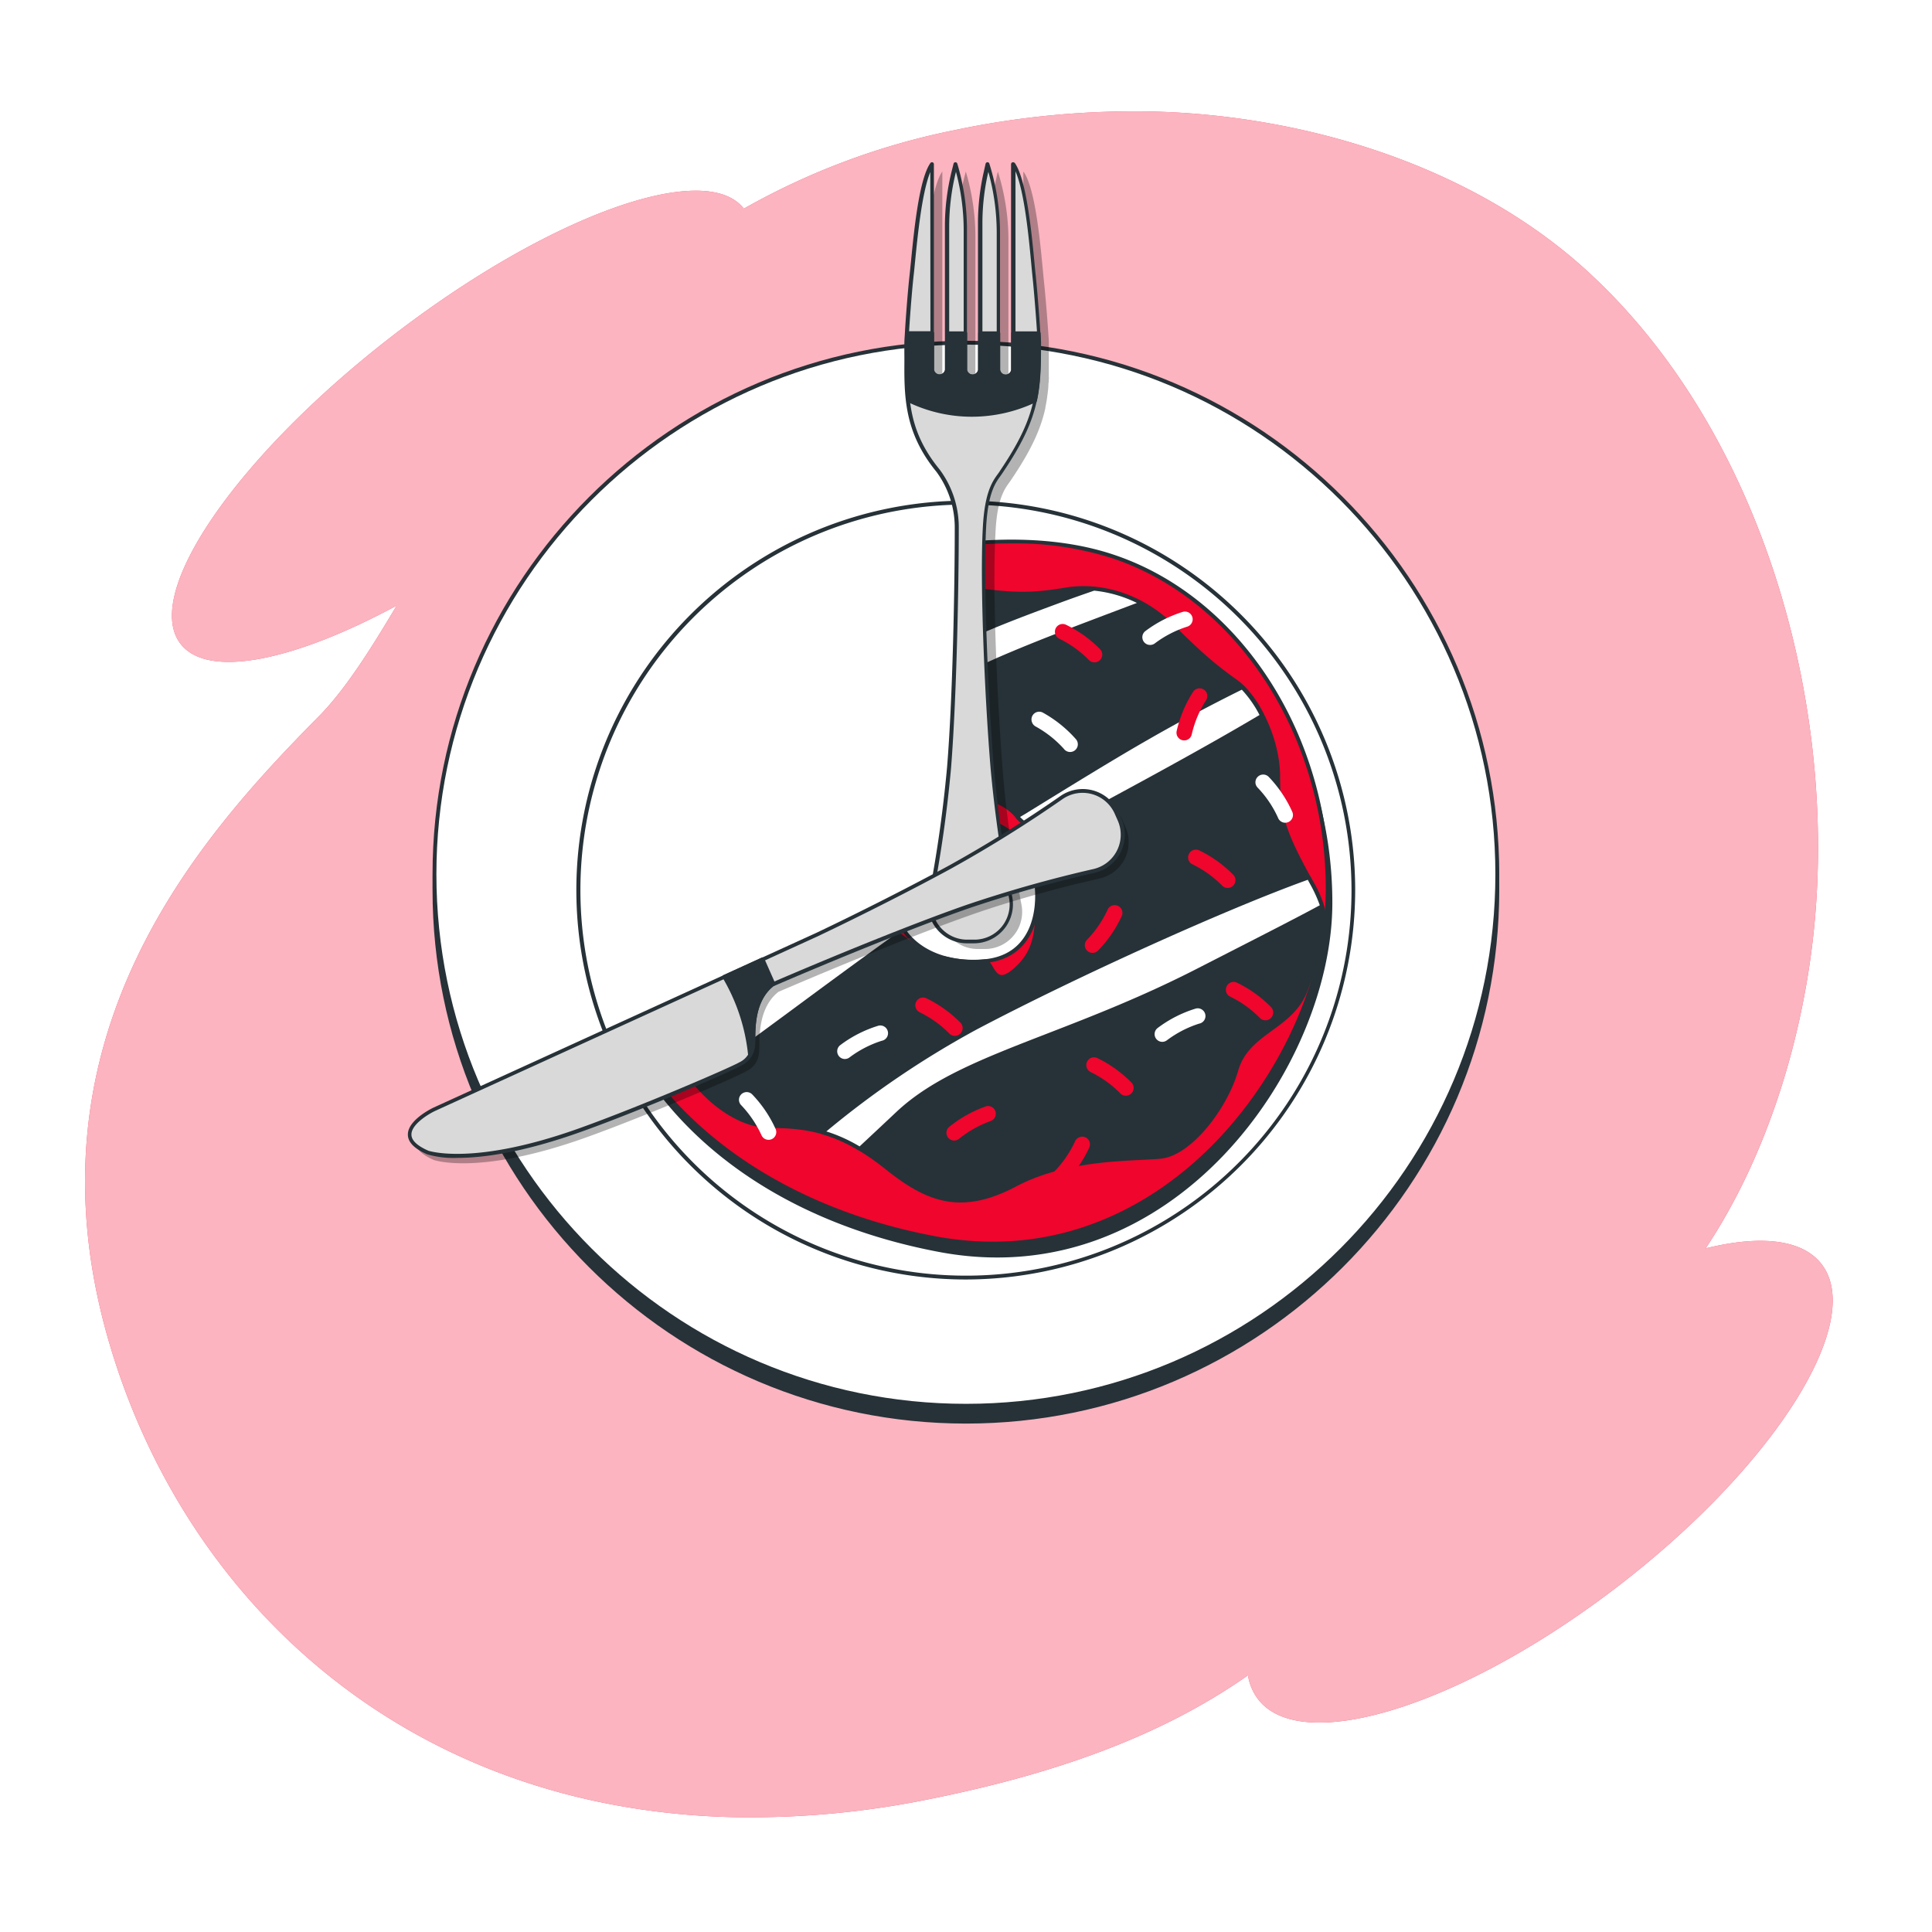 <svg class="animated" id="freepik_stories-lunch-time" xmlns="http://www.w3.org/2000/svg" viewBox="0 0 500 500" version="1.1" xmlns:xlink="http://www.w3.org/1999/xlink" xmlns:svgjs="http://svgjs.com/svgjs"><style>svg#freepik_stories-lunch-time:not(.animated) .animable {opacity: 0;}svg#freepik_stories-lunch-time.animated #freepik--background-simple--inject-33 {animation: 1s 1 forwards cubic-bezier(.36,-0.01,.5,1.38) lightSpeedLeft;animation-delay: 0s;}svg#freepik_stories-lunch-time.animated #freepik--Dish--inject-33 {animation: 1s 1 forwards cubic-bezier(.36,-0.01,.5,1.38) zoomOut;animation-delay: 0s;}svg#freepik_stories-lunch-time.animated #freepik--Food--inject-33 {animation: 1s 1 forwards cubic-bezier(.36,-0.01,.5,1.38) zoomOut;animation-delay: 0s;}svg#freepik_stories-lunch-time.animated #freepik--Fork--inject-33 {animation: 1s 1 forwards cubic-bezier(.36,-0.01,.5,1.38) zoomIn;animation-delay: 0s;}svg#freepik_stories-lunch-time.animated #freepik--Knife--inject-33 {animation: 1s 1 forwards cubic-bezier(.36,-0.01,.5,1.38) slideDown;animation-delay: 0s;}svg#freepik_stories-lunch-time.animated #freepik--Text--inject-33 {animation: 1s 1 forwards cubic-bezier(.36,-0.01,.5,1.38) slideRight;animation-delay: 0s;}            @keyframes lightSpeedLeft {              from {                transform: translate3d(-50%, 0, 0) skewX(20deg);                opacity: 0;              }              60% {                transform: skewX(-10deg);                opacity: 1;              }              80% {                transform: skewX(2deg);              }              to {                opacity: 1;                transform: translate3d(0, 0, 0);              }            }                    @keyframes zoomOut {                0% {                    opacity: 0;                    transform: scale(1.5);                }                100% {                    opacity: 1;                    transform: scale(1);                }            }                    @keyframes zoomIn {                0% {                    opacity: 0;                    transform: scale(0.5);                }                100% {                    opacity: 1;                    transform: scale(1);                }            }                    @keyframes slideDown {                0% {                    opacity: 0;                    transform: translateY(-30px);                }                100% {                    opacity: 1;                    transform: translateY(0);                }            }                    @keyframes slideRight {                0% {                    opacity: 0;                    transform: translateX(30px);                }                100% {                    opacity: 1;                    transform: translateX(0);                }            }        .animator-hidden { display: none; }</style><g id="freepik--background-simple--inject-33" class="animable" style="transform-origin: 248.158px 249.568px;"><path d="M471.42,327.16c-5-6.5-15.95-7.57-30-4.08,15.72-23.61,24.55-52.86,27.68-79.4,6.76-57.24-10.82-125.12-52.18-167.58q-3.18-3.25-6.52-6.3c-29.76-27-72.77-40-112.2-40.94a225.16,225.16,0,0,0-51.45,4.88A184,184,0,0,0,192.51,54c-10-12.86-50.72,1.86-90.95,32.92s-64.82,66.76-54.84,79.69c7,9.11,29.3,4.49,55.93-9.88-7,11.79-13.43,21.88-20.22,28.75C51.57,216.69,5,268.53,28.33,347.72c17.72,60.21,66,110.09,137.77,120.58a194.37,194.37,0,0,0,24.57,2,232,232,0,0,0,50.06-4.73c39-7.82,63.92-19.15,82.25-32a13.71,13.71,0,0,0,2.61,6.19c11.4,14.77,53.28,1.53,93.55-29.55S482.81,341.92,471.42,327.16Z" style="fill: #F0052C; transform-origin: 248.158px 249.568px;" id="elnoa8wz2zbn" class="animable"></path><g id="ell9dj5mnsflb"><path d="M471.42,327.16c-5-6.5-15.95-7.57-30-4.08,15.72-23.61,24.55-52.86,27.68-79.4,6.76-57.24-10.82-125.12-52.18-167.58q-3.18-3.25-6.52-6.3c-29.76-27-72.77-40-112.2-40.94a225.16,225.16,0,0,0-51.45,4.88A184,184,0,0,0,192.51,54c-10-12.86-50.72,1.86-90.95,32.92s-64.82,66.76-54.84,79.69c7,9.11,29.3,4.49,55.93-9.88-7,11.79-13.43,21.88-20.22,28.75C51.57,216.69,5,268.53,28.33,347.72c17.72,60.21,66,110.09,137.77,120.58a194.37,194.37,0,0,0,24.57,2,232,232,0,0,0,50.06-4.73c39-7.82,63.92-19.15,82.25-32a13.71,13.71,0,0,0,2.61,6.19c11.4,14.77,53.28,1.53,93.55-29.55S482.81,341.92,471.42,327.16Z" style="fill: rgb(255, 255, 255); opacity: 0.7; transform-origin: 248.158px 249.568px;" class="animable" id="eltkyvdkcq37g"></path></g></g><g id="freepik--Dish--inject-33" class="animable" style="transform-origin: 249.95px 228.305px;"><g id="el5ajny4eh6h"><circle cx="249.95" cy="230.36" r="137.56" style="fill: rgb(38, 50, 56); transform-origin: 249.95px 230.36px; transform: rotate(-45deg);" class="animable" id="elvi9r5lvkny"></circle></g><path d="M250,368.42c-76.13,0-138.06-61.94-138.06-138.06S173.82,92.29,250,92.29,388,154.23,388,230.36,326.08,368.42,250,368.42Zm0-275.13c-75.58,0-137.06,61.49-137.06,137.07S174.37,367.42,250,367.42,387,305.93,387,230.36,325.52,93.29,250,93.29Z" style="fill: rgb(38, 50, 56); transform-origin: 249.97px 230.355px;" id="elxk1damvsjm" class="animable"></path><g id="elsvf1juwpdjs"><circle cx="249.95" cy="226.25" r="137.56" style="fill: rgb(255, 255, 255); transform-origin: 249.95px 226.25px; transform: rotate(-45deg);" class="animable" id="elbkqt8qj0w8r"></circle></g><path d="M250,364.31c-76.13,0-138.06-61.93-138.06-138.06S173.82,88.19,250,88.19,388,150.12,388,226.25,326.08,364.31,250,364.31Zm0-275.12c-75.58,0-137.06,61.48-137.06,137.06S174.37,363.31,250,363.31,387,301.82,387,226.25,325.52,89.19,250,89.19Z" style="fill: rgb(38, 50, 56); transform-origin: 249.97px 226.25px;" id="elykzuev1jqo" class="animable"></path><g id="elc04ic2yp6xa"><circle cx="249.95" cy="230.36" r="100.28" style="fill: rgb(255, 255, 255); transform-origin: 249.95px 230.36px; transform: rotate(-45deg);" class="animable" id="ellyqkoi7tokr"></circle></g><path d="M250,331.13A100.78,100.78,0,1,1,350.72,230.36,100.89,100.89,0,0,1,250,331.13Zm0-200.55a99.78,99.78,0,1,0,99.77,99.78A99.89,99.89,0,0,0,250,130.58Z" style="fill: rgb(38, 50, 56); transform-origin: 249.94px 230.35px;" id="elbo49vzv8upa" class="animable"></path></g><g id="freepik--Food--inject-33" class="animable" style="transform-origin: 247.994px 228.81px;"><path d="M289.9,147.81C260.16,137.52,219,149,203,158.11c0,0-44.62,22.88-49.19,67.49S182.37,312.54,243,324s101.81-48,101.81-90.37S319.64,158.11,289.9,147.81ZM256.06,252.34c-15.18,1.44-26-8-23.14-21a20.48,20.48,0,0,1,14.74-15c7.57-2,16,.33,20,9.17C271.25,233.54,271.25,250.89,256.06,252.34Z" style="fill: rgb(38, 50, 56); transform-origin: 249.101px 234.598px;" id="els9pc61qzsy" class="animable"></path><path d="M288.7,144.23c-29.74-10.3-70.92,1.14-86.94,10.29,0,0-44.61,22.88-49.19,67.5S181.17,309,241.8,320.4s101.81-48,101.81-90.37S318.45,154.52,288.7,144.23ZM254.87,248.75c-15.19,1.45-26-7.95-23.14-21,1.69-7.61,7.88-13.09,14.73-14.95,7.58-2.05,16,.34,20,9.17C270.05,230,270.05,247.31,254.87,248.75Z" style="fill: #F0052C; transform-origin: 247.881px 230.995px;" id="el1biwzf1is25" class="animable"></path><path d="M256.94,322.35a82.36,82.36,0,0,1-15.23-1.46c-29.15-5.5-53.13-18.26-69.35-36.91-15.37-17.67-22.58-39.69-20.29-62,4.55-44.37,49-67.66,49.46-67.89,15.4-8.8,56.86-20.88,87.34-10.32C321.4,155,344.11,190.49,344.11,230c0,25.77-14.67,55.25-36.51,73.35C296.55,312.54,279.46,322.35,256.94,322.35Zm4.81-181.72c-24.16,0-48.69,8-59.74,14.33-.46.24-44.45,23.29-48.94,67.11-4.8,46.83,31.72,87.06,88.82,97.84,29.77,5.61,51.82-6.31,65.07-17.3,21.63-17.92,36.15-47.09,36.15-72.58,0-39.12-22.44-74.21-54.57-85.33A82.38,82.38,0,0,0,261.75,140.63ZM251.8,249.4c-7.08,0-13.17-2.39-17-6.76a16.56,16.56,0,0,1-3.53-15,21,21,0,0,1,15.09-15.33c8.8-2.38,16.87,1.33,20.56,9.44,2.43,5.35,3.1,14.34-.45,20.47-2.4,4.14-6.27,6.49-11.53,7l0-.5,0,.5C253.86,249.35,252.82,249.4,251.8,249.4Zm-.23-36.75a19.06,19.06,0,0,0-5,.67,20,20,0,0,0-14.37,14.57,15.57,15.57,0,0,0,3.3,14.09c4.2,4.76,11.24,7,19.3,6.28,4.91-.47,8.53-2.66,10.75-6.5,3.39-5.84,2.74-14.43.41-19.55C262.77,215.14,257,212.65,251.57,212.65Z" style="fill: rgb(38, 50, 56); transform-origin: 247.882px 231.003px;" id="ela5xwtb6co8a" class="animable"></path><path d="M339.47,228.51c-7.23-13-8.68-17.36-8.68-27.48s-5.78-21-10.85-24.58-8.67-6.51-16.63-14.47-18.8-10.84-27.47-9.4-13,1.45-23.87,0-10.84-4.33-21-.72S201.36,162,201.36,162s-21,8.68-24.59,18.08-1.44,26.76-4.33,34-10.85,4.33-7.24,21,9.4,26,9.4,34,13,22.42,24.59,22.42,19.52,2.17,30.37,10.84,19.52,11.57,33.26,4.34,30.37-6.51,37.6-7.23,16.63-12.29,19.52-22.42,14.47-10.84,18.08-21c1.16-3.25,2.46-5.89,3.47-8.42a87.46,87.46,0,0,0,1.58-8.89A26.21,26.21,0,0,0,339.47,228.51Zm-68.7-.73c-5.06,3.62.73,13.74-6.5,21.7s-7.23-.73-9.4-.73a28.63,28.63,0,0,1-9.79-.67c-3.22-.5-6.42-1.39-8.29-2.94-4.34-3.62-7.23-5.79-13-6.51s-.72-6.51,2.9-12.29,4.34-5.79,5.06-12.29,10.84-7.23,10.84-7.23,4.34-2.17,13,0,6.51,6.5,13.74,8S275.84,224.17,270.77,227.78Z" style="fill: rgb(38, 50, 56); transform-origin: 253.674px 230.445px;" id="elhbw5t37vc8p" class="animable"></path><path d="M248.61,311.2c-6.92,0-12.82-3.32-19.36-8.55-11.29-9-19.27-10.73-30.06-10.73C187,291.92,174.1,277,174.1,269c0-4.12-1.6-8.71-3.64-14.52a155.28,155.28,0,0,1-5.74-19.36c-2.49-11.44.41-13.92,3.48-16.54a11.71,11.71,0,0,0,3.77-4.72c1.34-3.34,1.57-9,1.82-15,.29-6.87.58-14,2.52-19,3.65-9.49,24-18,24.86-18.36.23-.08,19.66-6.56,29.67-10.13,7-2.52,9.36-1.93,13.54-.85a60.35,60.35,0,0,0,7.66,1.55c10.84,1.44,15,1.44,23.71,0,9.72-1.62,20.42,2,27.92,9.54,7.71,7.71,11.34,10.68,16.57,14.41s11.05,14.76,11.05,25c0,9.87,1.37,14.19,8.62,27.24h0a27,27,0,0,1,3.66,10.36.41.41,0,0,1,0,.11,84.52,84.52,0,0,1-1.59,8.94c-.41,1-.83,2-1.28,3.06-.73,1.69-1.49,3.43-2.2,5.41-1.83,5.12-5.62,7.9-9.29,10.58s-7.35,5.38-8.77,10.36c-2.83,9.9-12.16,22-20,22.78-1.39.14-3.12.22-5.11.32-8.48.42-21.29,1.06-32.31,6.85C257.59,309.92,252.9,311.19,248.61,311.2Zm-9.73-160.59a23.06,23.06,0,0,0-7.71,1.72c-10,3.58-29.46,10.06-29.65,10.13s-20.78,8.69-24.28,17.78c-1.88,4.88-2.17,11.9-2.45,18.7-.25,6.06-.49,11.79-1.89,15.29a12.54,12.54,0,0,1-4.05,5.11c-3,2.53-5.52,4.71-3.16,15.57a154.8,154.8,0,0,0,5.71,19.24c2.07,5.9,3.7,10.56,3.7,14.85,0,7.62,12.76,21.92,24.09,21.92,11,0,19.17,1.74,30.68,10.95,10.27,8.22,18.92,11.55,32.72,4.29,11.21-5.9,24.15-6.54,32.72-7,2-.1,3.69-.18,5.06-.32,6.65-.66,16.1-11.59,19.09-22.05,1.52-5.32,5.4-8.15,9.15-10.89,3.55-2.6,7.22-5.28,8.94-10.11.72-2,1.48-3.78,2.22-5.47.44-1,.87-2,1.25-3a84.74,84.74,0,0,0,1.55-8.71,26.3,26.3,0,0,0-3.54-9.92h0c-7.35-13.23-8.74-17.64-8.74-27.72,0-9.77-5.6-20.58-10.64-24.18-5.27-3.76-8.93-6.75-16.69-14.51-7.28-7.28-17.64-10.83-27-9.26-8.68,1.44-13.17,1.44-24,0a61.28,61.28,0,0,1-7.78-1.57A20.23,20.23,0,0,0,238.88,150.61Zm20.43,102.72H259c-1.5-.16-2.32-1.54-3-2.66-.4-.69-.82-1.41-1.18-1.41a28.75,28.75,0,0,1-9.91-.68c-3.94-.62-6.81-1.64-8.49-3-4.2-3.5-7.07-5.68-12.76-6.39-1.51-.19-2.44-.72-2.85-1.61-.89-2,1.17-5.07,3.57-8.67.61-.91,1.23-1.84,1.81-2.78s1.16-1.81,1.62-2.52c2.25-3.46,2.79-4.28,3.37-9.56.73-6.57,10.1-7.57,11.22-7.67.7-.31,5.09-2,13.26,0a13.71,13.71,0,0,1,7.79,4.53,9.41,9.41,0,0,0,5.93,3.42c3,.61,5,2.37,5.59,5,.67,3.13-1,6.8-3.95,8.94-2.11,1.51-2.16,4.28-2.22,7.79-.07,4.18-.16,9.37-4.21,13.83C262.46,252.21,260.76,253.33,259.31,253.33Zm-4.49-5.07c1,0,1.52.92,2.1,1.9s1.2,2.06,2.21,2.17,2.74-1,4.77-3.19c3.8-4.18,3.88-9,4-13.17.07-3.65.12-6.8,2.63-8.59h0c2.69-1.92,4.15-5.17,3.56-7.92-.47-2.18-2.18-3.67-4.81-4.2a10.39,10.39,0,0,1-6.46-3.71,12.67,12.67,0,0,0-7.3-4.25c-8.36-2.09-12.63-.06-12.67,0a.45.45,0,0,1-.19.05c-.1,0-9.72.78-10.38,6.79-.62,5.52-1.23,6.46-3.53,10-.46.71-1,1.53-1.61,2.51s-1.21,1.89-1.83,2.81c-2,3.07-4.15,6.24-3.49,7.7.25.54.95.89,2.07,1,6,.74,8.93,3,13.27,6.61,1.54,1.29,4.25,2.24,8,2.84a28.29,28.29,0,0,0,9.66.67Z" style="fill: rgb(38, 50, 56); transform-origin: 253.676px 230.397px;" id="elarpetjhxw6e" class="animable"></path><path d="M232.5,241.83a18.89,18.89,0,0,0-8.73-3.2c-1.64-.2-2.39-.83-2.56-1.74q-6.26,3.72-13,7.69a350.84,350.84,0,0,0-33.74,22.28,17.34,17.34,0,0,1,.14,2.14c0,3.17,2.08,7.38,5.3,11.29,2.1-1.6,4.41-3.3,7-5.12C195.53,269.07,214,255.14,232.5,241.83Z" style="fill: rgb(255, 255, 255); transform-origin: 203.485px 258.59px;" id="elvsr1a5ggjtk" class="animable"></path><path d="M179.9,280.79a.49.49,0,0,1-.38-.18c-3.44-4.17-5.42-8.41-5.42-11.61a17,17,0,0,0-.14-2.08.51.51,0,0,1,.2-.46,353,353,0,0,1,33.78-22.31c4.52-2.65,8.84-5.21,13-7.69a.47.47,0,0,1,.46,0,.5.5,0,0,1,.29.36c.09.48.41,1.13,2.14,1.35a19.33,19.33,0,0,1,8.93,3.27.49.49,0,0,1,0,.82c-9.93,7.13-19.65,14.3-28.22,20.63-7.18,5.3-13.38,9.88-17.4,12.72-2.31,1.63-4.58,3.3-7,5.11A.52.52,0,0,1,179.9,280.79ZM175,267.09a17.34,17.34,0,0,1,.11,1.91c0,2.84,1.82,6.78,4.89,10.6,2.25-1.71,4.41-3.29,6.6-4.84,4-2.83,10.21-7.41,17.39-12.7,8.4-6.21,17.9-13.22,27.63-20.21a18.23,18.23,0,0,0-7.9-2.72,3.36,3.36,0,0,1-2.77-1.5c-4,2.39-8.16,4.84-12.49,7.38A352.7,352.7,0,0,0,175,267.09Z" style="fill: rgb(38, 50, 56); transform-origin: 203.469px 258.595px;" id="eli5ymcnogas" class="animable"></path><path d="M198,210.28c24.1-18.54,38.93-30.59,63-40.78,11.22-4.75,23.65-9.3,34.38-13.37a32.92,32.92,0,0,0-12.34-3.76c-3,1-6.08,2.11-9.07,3.22-25,9.27-46.35,17.61-78.79,46.35-12.37,10.95-22.71,20.69-30.78,28.55a45.46,45.46,0,0,0,.76,4.53c.27,1.22.55,2.39.84,3.54C173,230.86,182.68,222.07,198,210.28Z" style="fill: rgb(255, 255, 255); transform-origin: 229.89px 195.465px;" id="el620r56b8fkm" class="animable"></path><path d="M166,239.06l-.12,0a.5.5,0,0,1-.37-.36c-.29-1.15-.57-2.33-.83-3.56a41.15,41.15,0,0,1-.77-4.57.5.5,0,0,1,.15-.42c9.69-9.44,20.05-19,30.79-28.56,33.38-29.57,55.51-37.77,78.95-46.45,2.91-1.08,6-2.16,9.07-3.22a.39.39,0,0,1,.21,0,33.61,33.61,0,0,1,12.54,3.82.5.5,0,0,1-.06.91l-6.35,2.4c-9.32,3.5-19,7.12-28,11-22.4,9.47-36.61,20.43-58.12,37l-4.8,3.7c-14.39,11.06-24.52,20-31.9,28.21A.5.5,0,0,1,166,239.06ZM165,230.68c.15,1.3.39,2.69.72,4.23.2.9.4,1.77.61,2.62,7.36-8,17.37-16.85,31.4-27.64l.3.39-.3-.39,4.8-3.71c21.57-16.63,35.82-27.62,58.34-37.14,9.08-3.84,18.73-7.47,28.06-11l5.3-2a32.49,32.49,0,0,0-11.06-3.18c-3.07,1.05-6.08,2.12-8.95,3.18-23.35,8.65-45.4,16.81-78.64,46.25C184.89,211.76,174.6,221.3,165,230.68Z" style="fill: rgb(38, 50, 56); transform-origin: 229.896px 195.486px;" id="elqpnxiekrdx" class="animable"></path><path d="M263.26,211.33a9.78,9.78,0,0,0,6.07,3.44,8.25,8.25,0,0,1,2.43.88l1.33-.73c13.18-7.14,36.46-19.5,53.63-29.73a28.59,28.59,0,0,0-5.14-7.33c-8.39,4.13-17.31,8.91-24.39,13C287.88,196.14,276.87,202.94,263.26,211.33Z" style="fill: rgb(255, 255, 255); transform-origin: 294.99px 196.755px;" id="elcf8hp5q7eo" class="animable"></path><path d="M271.76,216.15a.5.5,0,0,1-.24-.06,7.68,7.68,0,0,0-2.29-.83,10.35,10.35,0,0,1-6.34-3.59.5.5,0,0,1-.13-.4.47.47,0,0,1,.23-.36l1.91-1.18c12.94-8,23.16-14.27,32-19.35,7.62-4.35,16.52-9.08,24.42-13a.49.49,0,0,1,.57.09,28.9,28.9,0,0,1,5.23,7.47.49.49,0,0,1-.19.65c-14.37,8.57-32.91,18.56-46.45,25.86l-7.2,3.88-1,.56-.29.17A.54.54,0,0,1,271.76,216.15ZM264,211.43a9.12,9.12,0,0,0,5.39,2.85,8.89,8.89,0,0,1,2.33.8l.05,0,1-.57,7.19-3.89c13.41-7.22,31.72-17.09,46-25.58a28.77,28.77,0,0,0-4.58-6.55c-7.8,3.85-16.54,8.5-24,12.79-8.87,5.07-19.08,11.36-32,19.33Z" style="fill: rgb(38, 50, 56); transform-origin: 294.966px 196.738px;" id="elbicbzwjdbvt" class="animable"></path><path d="M232.3,288.15c15.76-14.83,43.57-19.47,77.87-37.08,13.67-7,24.39-12.42,32-16.55a34.07,34.07,0,0,0-2.69-6c-.28-.5-.53-1-.79-1.44-21.83,7.82-60.63,25.49-86,38.83-14.9,7.84-28.79,18-39.87,27.12a39.22,39.22,0,0,1,9.7,4.29Q227.13,293,232.3,288.15Z" style="fill: rgb(255, 255, 255); transform-origin: 277.495px 262.2px;" id="el3tb9q8nrmns" class="animable"></path><path d="M222.52,297.81a.59.59,0,0,1-.26-.07,38.77,38.77,0,0,0-9.58-4.24.5.5,0,0,1-.35-.38.51.51,0,0,1,.17-.49,239.84,239.84,0,0,1,40-27.17c26.37-13.88,65-31.31,86-38.86a.51.51,0,0,1,.61.23l.79,1.44a35,35,0,0,1,2.73,6.09.52.52,0,0,1-.24.6c-5.67,3.08-12.94,6.79-22.14,11.5l-9.87,5c-14.19,7.29-27.28,12.37-38.84,16.84-16.61,6.44-29.73,11.53-38.91,20.16h0q-5.17,4.88-9.78,9.16A.49.49,0,0,1,222.52,297.81Zm-8.66-5a40.25,40.25,0,0,1,8.6,3.88q4.47-4.17,9.5-8.9h0c9.32-8.78,22.52-13.89,39.23-20.37,11.53-4.47,24.6-9.53,38.75-16.8l9.87-5.05c9-4.6,16.14-8.26,21.75-11.29a35.53,35.53,0,0,0-2.53-5.53l-.58-1.06c-21.13,7.61-59.36,24.88-85.52,38.65A238.46,238.46,0,0,0,213.86,292.81Zm18.44-4.66h0Z" style="fill: rgb(38, 50, 56); transform-origin: 277.486px 262.191px;" id="elflzypwdb0me" class="animable"></path><path d="M246.93,295.17a2,2,0,0,1-1.53-.72,2,2,0,0,1,.25-2.81,32.17,32.17,0,0,1,9.57-5.34,2,2,0,0,1,1.17,3.82,28.31,28.31,0,0,0-8.18,4.59A2,2,0,0,1,246.93,295.17Z" style="fill: #F0052C; transform-origin: 251.324px 290.704px;" id="elufp7ju014l" class="animable"></path><path d="M281.32,276.48a2,2,0,0,1,2.66-2.66,32.19,32.19,0,0,1,8.89,6.39,2,2,0,0,1-3,2.69,27.91,27.91,0,0,0-7.63-5.46A2,2,0,0,1,281.32,276.48Z" style="fill: #F0052C; transform-origin: 287.258px 278.6px;" id="el0u7m3mausz8" class="animable"></path><path d="M300.74,269.63a2,2,0,0,1-1.51-.77,2,2,0,0,1,.35-2.8,31.77,31.77,0,0,1,9.74-5,2,2,0,1,1,1,3.86,28.05,28.05,0,0,0-8.33,4.31A2,2,0,0,1,300.74,269.63Z" style="fill: rgb(255, 255, 255); transform-origin: 305.393px 265.29px;" id="eleau2oyo7ox" class="animable"></path><path d="M191.25,284.79a2,2,0,0,1,3.41-1.57,31.77,31.77,0,0,1,6.12,9.08,2,2,0,0,1-3.71,1.49,28.41,28.41,0,0,0-5.25-7.77A2,2,0,0,1,191.25,284.79Z" style="fill: rgb(255, 255, 255); transform-origin: 196.073px 288.809px;" id="elbfavvhstkqb" class="animable"></path><path d="M324.91,202.63a2,2,0,0,1,.59-1.59,2,2,0,0,1,2.83,0,32,32,0,0,1,6.12,9.08,2,2,0,1,1-3.71,1.49,27.92,27.92,0,0,0-5.26-7.77A2,2,0,0,1,324.91,202.63Z" style="fill: rgb(255, 255, 255); transform-origin: 329.761px 206.688px;" id="elsdmi1pztg8d" class="animable"></path><path d="M201,225.41a2,2,0,0,1,3.41-1.57,32.11,32.11,0,0,1,6.12,9.09,2,2,0,0,1-3.71,1.49,27.92,27.92,0,0,0-5.26-7.77A2,2,0,0,1,201,225.41Z" style="fill: rgb(255, 255, 255); transform-origin: 205.823px 229.434px;" id="eld3cmqp3aekp" class="animable"></path><path d="M178.3,193.88a2,2,0,0,1,3.41-1.57,32.28,32.28,0,0,1,6.12,9.09,2,2,0,0,1-3.71,1.49,27.92,27.92,0,0,0-5.26-7.77A2,2,0,0,1,178.3,193.88Z" style="fill: rgb(255, 255, 255); transform-origin: 183.123px 197.904px;" id="elrgykuypbe0c" class="animable"></path><path d="M218.59,274.07a2,2,0,0,1-1.16-3.57,31.77,31.77,0,0,1,9.74-5,2,2,0,1,1,1,3.86,28.05,28.05,0,0,0-8.33,4.31A2,2,0,0,1,218.59,274.07Z" style="fill: rgb(255, 255, 255); transform-origin: 223.245px 269.73px;" id="elmzbmda9m6ho" class="animable"></path><path d="M267.09,186.94a2,2,0,0,1,.09-1.69,2,2,0,0,1,2.7-.83,32.16,32.16,0,0,1,8.55,6.86,2,2,0,1,1-3.1,2.52A28,28,0,0,0,268,188,2,2,0,0,1,267.09,186.94Z" style="fill: rgb(255, 255, 255); transform-origin: 272.944px 189.403px;" id="el5h1nole7uz6" class="animable"></path><path d="M297.56,166.91a2,2,0,0,1-1.16-3.57,32,32,0,0,1,9.74-5,2,2,0,0,1,2.45,1.41,2,2,0,0,1-1.41,2.45,28,28,0,0,0-8.33,4.32A2,2,0,0,1,297.56,166.91Z" style="fill: rgb(255, 255, 255); transform-origin: 302.148px 162.592px;" id="elg5yw9vocg1u" class="animable"></path><path d="M204.75,204.66a2,2,0,0,1-1.16-3.57,31.77,31.77,0,0,1,9.74-5,2,2,0,1,1,1,3.86,28.05,28.05,0,0,0-8.33,4.31A1.94,1.94,0,0,1,204.75,204.66Z" style="fill: rgb(255, 255, 255); transform-origin: 209.405px 200.321px;" id="el8i0w08ifaqt" class="animable"></path><path d="M237.07,261a2,2,0,0,1,2.65-2.66,31.85,31.85,0,0,1,8.9,6.39,2,2,0,1,1-3,2.68,28.15,28.15,0,0,0-7.64-5.45A2.05,2.05,0,0,1,237.07,261Z" style="fill: #F0052C; transform-origin: 243.007px 263.119px;" id="elh6hgp54afsb" class="animable"></path><path d="M307.67,222.76a2,2,0,0,1,0-1.7,2,2,0,0,1,2.66-1,31.72,31.72,0,0,1,8.89,6.39,2,2,0,1,1-3,2.68,28,28,0,0,0-7.63-5.45A2,2,0,0,1,307.67,222.76Z" style="fill: #F0052C; transform-origin: 313.606px 224.839px;" id="eluxvhwijzvf" class="animable"></path><path d="M307.71,191.19a2,2,0,0,1-3.19-2,31.91,31.91,0,0,1,4.23-10.11,2,2,0,1,1,3.28,2.28,28.2,28.2,0,0,0-3.6,8.66A2,2,0,0,1,307.71,191.19Z" style="fill: #F0052C; transform-origin: 308.462px 184.876px;" id="elbji25386f5o" class="animable"></path><path d="M236.22,200.51a2,2,0,0,1-1.66.38,2,2,0,0,1-1.53-2.37,32,32,0,0,1,4.22-10.1,2,2,0,1,1,3.28,2.28,28.05,28.05,0,0,0-3.59,8.66A2.07,2.07,0,0,1,236.22,200.51Z" style="fill: #F0052C; transform-origin: 236.968px 194.205px;" id="el454uwrafgfm" class="animable"></path><path d="M179.82,243.14a2,2,0,0,1-3.19-2,31.9,31.9,0,0,1,4.23-10.1,2,2,0,0,1,3.28,2.28,28.2,28.2,0,0,0-3.6,8.66A2,2,0,0,1,179.82,243.14Z" style="fill: #F0052C; transform-origin: 180.512px 236.917px;" id="el07mf053yeiz" class="animable"></path><path d="M273.2,164.33a2,2,0,0,1,2.65-2.66,32.17,32.17,0,0,1,8.9,6.39,2,2,0,1,1-3,2.69,28.16,28.16,0,0,0-7.63-5.46A2,2,0,0,1,273.2,164.33Z" style="fill: #F0052C; transform-origin: 279.139px 166.453px;" id="el82fe5lrep1l" class="animable"></path><path d="M227.89,160.16a2,2,0,0,1,2.65-2.66,32.17,32.17,0,0,1,8.9,6.39,2,2,0,1,1-3,2.69,28.41,28.41,0,0,0-7.63-5.46A2,2,0,0,1,227.89,160.16Z" style="fill: #F0052C; transform-origin: 233.83px 162.285px;" id="elqcfvv6oq8og" class="animable"></path><path d="M317.44,257a2,2,0,0,1,0-1.7,2,2,0,0,1,2.66-1,31.72,31.72,0,0,1,8.89,6.39,2,2,0,0,1-3,2.69,27.91,27.91,0,0,0-7.63-5.46A2,2,0,0,1,317.44,257Z" style="fill: #F0052C; transform-origin: 323.376px 259.082px;" id="elecdbknvni37" class="animable"></path><path d="M287.62,234.43a2,2,0,0,1,1.69,0,2,2,0,0,1,1,2.63,31.59,31.59,0,0,1-6.19,9,2,2,0,0,1-2.83-.08,2,2,0,0,1,.08-2.82,28.35,28.35,0,0,0,5.29-7.75A2,2,0,0,1,287.62,234.43Z" style="fill: #F0052C; transform-origin: 285.614px 240.425px;" id="elo5zxsjqiy99" class="animable"></path><path d="M204.73,173.14a2,2,0,0,1,2.72,2.59,32.11,32.11,0,0,1-6.2,9,2,2,0,0,1-2.75-2.9,28.35,28.35,0,0,0,5.29-7.75A2,2,0,0,1,204.73,173.14Z" style="fill: #F0052C; transform-origin: 202.775px 179.078px;" id="elxvhbzzo5wka" class="animable"></path><path d="M279.18,294.38A2,2,0,0,1,281.9,297a32.11,32.11,0,0,1-6.2,9,2,2,0,0,1-2.75-2.9,28.35,28.35,0,0,0,5.29-7.75A2,2,0,0,1,279.18,294.38Z" style="fill: #F0052C; transform-origin: 277.234px 300.329px;" id="elhqsprzuna4g" class="animable"></path><path d="M249.79,132.18h-1.3A97.37,97.37,0,0,0,159.75,269.5l90-42.85Z" style="fill: rgb(255, 255, 255); transform-origin: 200.484px 200.84px;" id="elvpmk8grgd0e" class="animable"></path></g><g id="freepik--Fork--inject-33" class="animable" style="transform-origin: 252.75px 143.793px;"><g id="ell8p2s9yw4d"><path d="M261.86,123.91c5.1-7.56,7.53-13,8.69-18.36h0l0-.18c.07-.34.14-.68.2-1s.09-.5.13-.75l.15-1c0-.26.07-.51.1-.77s.07-.68.11-1,.05-.54.07-.81,0-.68.07-1,0-.58.05-.87,0-.67,0-1l0-1,0-1c0-.4,0-.82,0-1.23s0-.54,0-.81c0-.7,0-1.41,0-2.14,0-.13,0-.29,0-.47v0h0c0-.08,0-.18,0-.27s0-.2,0-.31v-.1c0-.12,0-.25,0-.37s0-.2,0-.3v-.14c0-.16,0-.33,0-.5s0-.18,0-.27h0c-.25-4.22-.83-11.43-1.19-14.77-.68-6.33-1.85-24.06-5.32-29h-.08V97.65a1.95,1.95,0,0,1-3.86,0V62.21a59.24,59.24,0,0,0-2.74-17.82l-.51,2.26a59.63,59.63,0,0,0-1.45,13v38a1.94,1.94,0,0,1-3.85,0V61.37a59.46,59.46,0,0,0-2.27-16.24l-.21-.74-.38,1.48a59.07,59.07,0,0,0-1.85,14.68v37.1a1.94,1.94,0,0,1-3.85,0V44.39c-3.38,4.83-4.61,22.68-5.29,28.56-.41,3.56-1,10.92-1.23,15.22h0c0,.1,0,.19,0,.29s0,.28,0,.42v.19c0,.1,0,.19,0,.29s0,.24,0,.36v.13c0,.11,0,.2,0,.31a2.09,2.09,0,0,1,0,.25h0V91c0,11.5-1.15,21.4,8.13,32.73a24.67,24.67,0,0,1,4.86,14.63c0,14.32-.51,43.66-2,62.29-.71,8.57-1.95,17.24-3.09,24.12h0c-.23,1.39-.46,2.71-.68,3.95l0,.18c-.19,1.06-.36,2.05-.53,3-.05.23-.09.46-.13.68l-.09.5c-.08.38-.15.76-.22,1.11v0a9.46,9.46,0,0,0-.17,2.05c0,.35,0,.69.08,1a9.54,9.54,0,0,0,.48,2,9.86,9.86,0,0,0,1.49,2.69h0a9.63,9.63,0,0,0,5.39,3.42,9.74,9.74,0,0,0,2.16.25h1.9a9.59,9.59,0,0,0,7.55-3.67,10.06,10.06,0,0,0,1.1-1.75,8.47,8.47,0,0,0,.39-.94,9.71,9.71,0,0,0,.4-5.05c-.07-.35-.15-.74-.22-1.13l-.08-.41-.15-.84c-.07-.37-.14-.76-.21-1.15,0-.14-.05-.27-.08-.4q-.09-.49-.18-1v-.07c-.13-.74-.27-1.53-.41-2.34h0c-.07-.41-.14-.84-.21-1.27h0c-1.18-7-2.49-16-3.22-24.89-1.53-18.63-2.81-48-2-62.29C258,127.78,260.65,125.89,261.86,123.91Z" style="opacity: 0.3; transform-origin: 254.378px 144.995px;" class="animable" id="elmjubkuer2rh"></path></g><path d="M254.78,136.4c.56-10.52,3.2-12.42,4.41-14.39,9.35-13.85,9.75-20.49,9.75-33,0-2.4-.85-13.23-1.31-17.54-.68-6.33-1.85-24.06-5.32-29h-.08V95.74a1.95,1.95,0,0,1-3.86,0V60.3a59.12,59.12,0,0,0-2.74-17.81h0l-.51,2.26a59.5,59.5,0,0,0-1.45,13V95.74a1.95,1.95,0,0,1-3.86,0V59.47a59.1,59.1,0,0,0-2.27-16.25l-.2-.73L247,44a59.13,59.13,0,0,0-1.85,14.68v37.1a1.94,1.94,0,0,1-3.85,0V42.49C237.88,47.31,236.65,65.17,236,71c-.53,4.59-1.34,15.47-1.34,18,0,11.5-1.14,21.41,8.14,32.73a24.67,24.67,0,0,1,4.86,14.63c0,14.32-.51,43.66-2,62.3a337.45,337.45,0,0,1-4.77,33.52A9.61,9.61,0,0,0,242.7,240h0a9.6,9.6,0,0,0,7.55,3.67h1.9A9.59,9.59,0,0,0,259.7,240h0a9.62,9.62,0,0,0,1.89-7.74,331.55,331.55,0,0,1-4.77-33.52C255.29,180.06,254,150.7,254.78,136.4Z" style="fill: rgb(217, 217, 217); transform-origin: 251.778px 143.07px;" id="elyuq9z43ybzj" class="animable"></path><path d="M252.15,244.13h-1.9a10.1,10.1,0,0,1-9.92-12,336.25,336.25,0,0,0,4.76-33.47c1.5-18.22,2-47.21,2-62.26a24.38,24.38,0,0,0-4.75-14.31c-8.46-10.34-8.37-19.72-8.27-29.65,0-1.12,0-2.25,0-3.4,0-2.52.82-13.49,1.35-18.05.1-.92.22-2.12.36-3.51.78-7.89,2.08-21.1,5-25.28a.5.5,0,0,1,.91.29V95.74a1.45,1.45,0,0,0,2.85,0V58.64a59.56,59.56,0,0,1,1.87-14.8l.37-1.48a.49.49,0,0,1,.48-.37.52.52,0,0,1,.49.36l.21.73a59.78,59.78,0,0,1,2.29,16.39V95.74a1.45,1.45,0,0,0,2.85,0V57.79a59.89,59.89,0,0,1,1.46-13.15l.51-2.26a.5.5,0,0,1,.47-.39.48.48,0,0,1,.5.35,59.8,59.8,0,0,1,2.76,18V95.74a1.45,1.45,0,0,0,2.86,0V42.49a.5.5,0,0,1,.5-.5.67.67,0,0,1,.49.21c3,4.36,4.32,17.86,5.08,25.93.12,1.29.23,2.41.33,3.31.44,4.15,1.31,15.13,1.31,17.6,0,12.61-.42,19.29-9.84,33.25-.18.29-.4.59-.64.93-1.28,1.76-3.21,4.42-3.68,13.21h0c-.75,14,.47,43.19,2,62.23a330.38,330.38,0,0,0,4.76,33.47,10.1,10.1,0,0,1-9.93,12ZM240.76,44.52c-2.17,5.28-3.29,16.62-3.93,23.06-.14,1.4-.25,2.61-.36,3.52-.52,4.55-1.34,15.44-1.34,17.94,0,1.15,0,2.29,0,3.41-.1,10.17-.19,19,8,29a25,25,0,0,1,5,15c0,15.07-.55,44.09-2,62.34a334,334,0,0,1-4.78,33.58,9.11,9.11,0,0,0,8.94,10.81h1.9a9.1,9.1,0,0,0,8.94-10.81,337.46,337.46,0,0,1-4.77-33.58c-1.57-19.07-2.79-48.34-2-62.36.48-9.09,2.52-11.89,3.87-13.75a10.16,10.16,0,0,0,.61-.89c9.27-13.72,9.68-20.3,9.68-32.7,0-2.44-.87-13.36-1.31-17.49-.09-.9-.2-2-.32-3.33-.63-6.7-1.75-18.6-4.08-23.93V95.74a2.44,2.44,0,0,1-4.86,0V60.3a58.75,58.75,0,0,0-2.17-15.83l-.09.38a58.66,58.66,0,0,0-1.44,12.94V95.74a2.44,2.44,0,0,1-4.85,0V59.47a58.81,58.81,0,0,0-2-15,58.78,58.78,0,0,0-1.75,14.22v37.1a2.44,2.44,0,0,1-4.85,0Zm14,91.88h0Z" style="fill: rgb(38, 50, 56); transform-origin: 251.709px 143.058px;" id="elbivma00strd" class="animable"></path><path d="M267.89,103.64c1-4.48,1.05-8.94,1.05-14.6,0-.13,0-.29,0-.46v0c0-.17,0-.37,0-.59v-.06c0-.22,0-.46,0-.71v-.06c0-.27,0-.55-.05-.85h-6.59v9.48a1.95,1.95,0,0,1-3.86,0V86.26h-4.7v9.48a1.95,1.95,0,0,1-3.86,0V86.26h-4.7v9.48a1.94,1.94,0,0,1-3.85,0V86.26h-6.52c0,.29,0,.56,0,.82v.09q0,.36,0,.69v.08c0,.21,0,.4,0,.58v0c0,.18,0,.34,0,.47a84.9,84.9,0,0,0,1.1,14.85A37.7,37.7,0,0,0,267.89,103.64Z" style="fill: rgb(38, 50, 56); transform-origin: 251.871px 96.78px;" id="el1f6o5j06jua" class="animable"></path><path d="M251.55,107.85a38,38,0,0,1-16-3.51.51.51,0,0,1-.28-.36A84.92,84.92,0,0,1,234.13,89c0-.14,0-.3,0-.48l.1-2.33a.51.51,0,0,1,.5-.47h6.52a.47.47,0,0,1,.35.15.51.51,0,0,1,.15.35v9.48a1.45,1.45,0,0,0,2.85,0V86.26a.5.5,0,0,1,.5-.5h4.71a.5.5,0,0,1,.5.5v9.48a1.45,1.45,0,0,0,2.85,0V86.26a.5.5,0,0,1,.5-.5h4.7a.5.5,0,0,1,.5.5v9.48a1.45,1.45,0,0,0,2.86,0V86.26a.5.5,0,0,1,.5-.5h6.59a.51.51,0,0,1,.5.47l.11,2.29c0,.22,0,.39,0,.52,0,5.54-.08,10.14-1.06,14.7a.5.5,0,0,1-.28.35A38.62,38.62,0,0,1,251.55,107.85Zm-15.38-4.3a37.37,37.37,0,0,0,31.28-.26,69.68,69.68,0,0,0,1-14.25c0-.13,0-.28,0-.45l-.08-1.83h-5.62v9a2.44,2.44,0,0,1-4.86,0v-9h-3.7v9a2.44,2.44,0,0,1-4.85,0v-9h-3.71v9a2.44,2.44,0,0,1-4.85,0v-9h-5.54l-.08,1.77c0,.22,0,.38,0,.51A84.77,84.77,0,0,0,236.17,103.55Zm31.72.09h0Z" style="fill: rgb(38, 50, 56); transform-origin: 251.772px 96.785px;" id="eljw0e6iponr" class="animable"></path></g><g id="freepik--Knife--inject-33" class="animable" style="transform-origin: 198.833px 252.63px;"><g id="elbmlc1ae6i64"><path d="M292.08,217.23a9.5,9.5,0,0,0-.8-3.18l-.76-1.73a9.61,9.61,0,0,0-6.41-5.43c-.34-.08-.68-.15-1-.2a9.52,9.52,0,0,0-3.06.05,8.9,8.9,0,0,0-1,.24,9.53,9.53,0,0,0-2.77,1.32l-.06,0-.88.61-.37.25-.64.44-1,.7-.33.22-.85.58-.06,0-3.06,2h0c-5.91,3.9-13.62,8.74-21.46,13-9.65,5.25-22.72,11.92-34.58,17.55l-14,6.41h0L189,254.7h0L113.9,289s-13.15,6.2-1.64,11.19c0,0,11.55,4.2,39.65-5.9,16-5.76,38.85-15.62,41.3-17.1a5.74,5.74,0,0,0,3.25-4.92c.26-2.05-.77-10.52,4.53-15.19l.44-.38c14.25-6.13,35.77-15,50.65-20.2,8.12-2.82,16.55-5.19,23.3-6.93h0l3.89-1,.17,0,2.91-.7.74-.18.43-.1,1.15-.27a9.61,9.61,0,0,0,7.41-10.06Z" style="opacity: 0.3; transform-origin: 199.822px 253.823px;" class="animable" id="elkb4gu7olxr"></path></g><path d="M274.74,206.39A335,335,0,0,1,246,224.31c-9.66,5.25-22.73,11.92-34.59,17.56l-99,45.21s-13.15,6.2-1.64,11.19c0,0,11.55,4.2,39.66-5.9,16-5.76,38.84-15.62,41.3-17.09a5.78,5.78,0,0,0,3.25-4.93c.25-2.05-.78-10.52,4.53-15.19l.44-.37c14.24-6.14,35.76-15,50.64-20.21a337,337,0,0,1,32.59-9.2,9.58,9.58,0,0,0,6.32-4.85h0a9.62,9.62,0,0,0,.3-8.39l-.77-1.73a9.62,9.62,0,0,0-14.25-4Z" style="fill: rgb(217, 217, 217); transform-origin: 198.334px 251.922px;" id="el6b1tvk14yhl" class="animable"></path><path d="M118.36,299.66a24.75,24.75,0,0,1-7.8-.92c-3.33-1.44-5-3.15-5-5.1-.06-3.8,6.38-6.88,6.65-7l99.06-45.22c11.3-5.37,24.54-12.09,34.55-17.54A332.53,332.53,0,0,0,274.46,206h0a10.11,10.11,0,0,1,15,4.23l.77,1.73a10.1,10.1,0,0,1-7,13.93,335.3,335.3,0,0,0-32.54,9.19c-14.25,4.95-35.44,13.65-50.54,20.16l-.37.32c-4.21,3.71-4.27,9.89-4.31,13.21a14.55,14.55,0,0,1-.06,1.66,6.24,6.24,0,0,1-3.49,5.3c-2.49,1.49-25.31,11.36-41.38,17.13C135.13,298.39,124.69,299.66,118.36,299.66ZM275,206.8a333.85,333.85,0,0,1-28.78,17.95c-10,5.45-23.29,12.19-34.61,17.57l-99.06,45.21c-1.7.81-6.11,3.47-6.07,6.1,0,1.51,1.51,2.92,4.42,4.19.09,0,11.75,4,39.29-5.92,16-5.76,38.74-15.57,41.21-17a5.27,5.27,0,0,0,3-4.56,15.2,15.2,0,0,0,.05-1.55c0-3.23.1-9.95,4.65-14l.45-.39a.47.47,0,0,1,.12-.07c15.12-6.52,36.37-15.25,50.68-20.22A334.82,334.82,0,0,1,283,224.9a9.11,9.11,0,0,0,6.27-12.55l-.77-1.74A9.1,9.1,0,0,0,275,206.8Zm-.29-.41h0Z" style="fill: rgb(38, 50, 56); transform-origin: 198.325px 251.943px;" id="elmktxpoa8se" class="animable"></path><path d="M197.38,248.28l-9.89,4.51A49.5,49.5,0,0,1,194.15,273a6.74,6.74,0,0,0,.79-2.65c.25-2.05-.78-10.52,4.53-15.19l.44-.37.29-.13Z" style="fill: rgb(38, 50, 56); transform-origin: 193.845px 260.64px;" id="el69c8b799jmx" class="animable"></path><path d="M194.15,273.5H194a.51.51,0,0,1-.39-.45,48.87,48.87,0,0,0-6.59-20,.53.53,0,0,1-.05-.41.5.5,0,0,1,.27-.3l9.89-4.52a.5.5,0,0,1,.67.26l2.82,6.38a.5.5,0,0,1-.26.66l-.23.1-.37.32c-4.21,3.71-4.27,9.89-4.31,13.21a14.55,14.55,0,0,1-.06,1.66,7.14,7.14,0,0,1-.85,2.84A.48.48,0,0,1,194.15,273.5Zm-6-20.48a50.33,50.33,0,0,1,6.18,17.69q0-.19.06-.42a15.2,15.2,0,0,0,.05-1.55c0-3.23.1-9.95,4.65-14l.41-.36-2.42-5.49Z" style="fill: rgb(38, 50, 56); transform-origin: 193.806px 260.637px;" id="elha3c4fzxjjt" class="animable"></path></g><g id="freepik--Text--inject-33" class="animable animator-hidden" style="transform-origin: 249.985px 411.198px;"><path d="M118.46,433.38V389.06h9.79v37.7h10.17v6.62Z" style="fill: rgb(38, 50, 56); transform-origin: 128.44px 411.22px;" id="el99veg5v748" class="animable"></path><path d="M154.62,434a15.93,15.93,0,0,1-8-1.67,8.93,8.93,0,0,1-4-4.87,23.31,23.31,0,0,1-1.15-7.85V389.06h9.68v32.06a16.78,16.78,0,0,0,.22,2.74,4.46,4.46,0,0,0,1,2.24,3.41,3.41,0,0,0,4.57,0,4.5,4.5,0,0,0,.9-2.24,19.31,19.31,0,0,0,.19-2.74V389.06h9.74v30.59a22.77,22.77,0,0,1-1.18,7.85,9.1,9.1,0,0,1-4,4.87A15.78,15.78,0,0,1,154.62,434Z" style="fill: rgb(38, 50, 56); transform-origin: 154.62px 411.544px;" id="elotgnb3ll8zo" class="animable"></path><path d="M174,433.38V389.06h6.9L190,410.4V389.06h8.1v44.32h-6.62l-9.09-23v23Z" style="fill: rgb(38, 50, 56); transform-origin: 186.05px 411.22px;" id="elh2p8tzv9rm7" class="animable"></path><path d="M217.37,434a14.91,14.91,0,0,1-8-1.84,9.84,9.84,0,0,1-4.13-5.14,22.66,22.66,0,0,1-1.21-7.8v-16a23,23,0,0,1,1.21-7.91,9.73,9.73,0,0,1,4.13-5.11,15,15,0,0,1,8-1.81,15.23,15.23,0,0,1,7.68,1.62,8.93,8.93,0,0,1,3.92,4.51,18.14,18.14,0,0,1,1.14,6.67v3.83h-9.57v-4.43a22.48,22.48,0,0,0-.14-2.51,3.67,3.67,0,0,0-.79-2,2.77,2.77,0,0,0-2.24-.79,2.89,2.89,0,0,0-2.27.82,3.74,3.74,0,0,0-.93,2.05,16.65,16.65,0,0,0-.19,2.6v20.84a14.23,14.23,0,0,0,.24,2.71,3.73,3.73,0,0,0,1,2,2.93,2.93,0,0,0,2.16.74,2.7,2.7,0,0,0,2.19-.8,4,4,0,0,0,.82-2.05,19.7,19.7,0,0,0,.16-2.57V417h9.57v3.83a19.05,19.05,0,0,1-1.12,6.76,9.3,9.3,0,0,1-3.88,4.7Q222.35,434,217.37,434Z" style="fill: rgb(38, 50, 56); transform-origin: 217.073px 411.194px;" id="el2qsl6ihmfl" class="animable"></path><path d="M235.64,433.38V389.06h9.79V407h6.84V389.06h9.85v44.32h-9.85V414h-6.84v19.37Z" style="fill: rgb(38, 50, 56); transform-origin: 248.88px 411.22px;" id="elgcvpt3c6nq" class="animable"></path><path d="M286.84,433.38v-37h-6.67v-7.28h23.14v7.28h-6.62v37Z" style="fill: rgb(38, 50, 56); transform-origin: 291.74px 411.24px;" id="el6ay2zr39tu" class="animable"></path><path d="M307.25,433.38V389.06H317v44.32Z" style="fill: rgb(38, 50, 56); transform-origin: 312.125px 411.22px;" id="elb1z45df8jiu" class="animable"></path><path d="M323.5,433.38l.76-44.32h10.51l4.87,25.77,5.25-25.77H355l.77,44.32h-6.95L348,403.89l-5.15,29.49h-6.18l-5.47-29.71-.65,29.71Z" style="fill: rgb(38, 50, 56); transform-origin: 339.635px 411.22px;" id="eljkkj2m8e39m" class="animable"></path><path d="M361.52,433.38V389.06h19.91v6.68H371.31v11H379v6.78h-7.72v13.24h10.23v6.62Z" style="fill: rgb(38, 50, 56); transform-origin: 371.515px 411.22px;" id="elpg7kxto6tdh" class="animable"></path></g><defs>     <filter id="active" height="200%">         <feMorphology in="SourceAlpha" result="DILATED" operator="dilate" radius="2"></feMorphology>                <feFlood flood-color="#32DFEC" flood-opacity="1" result="PINK"></feFlood>        <feComposite in="PINK" in2="DILATED" operator="in" result="OUTLINE"></feComposite>        <feMerge>            <feMergeNode in="OUTLINE"></feMergeNode>            <feMergeNode in="SourceGraphic"></feMergeNode>        </feMerge>    </filter>    <filter id="hover" height="200%">        <feMorphology in="SourceAlpha" result="DILATED" operator="dilate" radius="2"></feMorphology>                <feFlood flood-color="#ff0000" flood-opacity="0.5" result="PINK"></feFlood>        <feComposite in="PINK" in2="DILATED" operator="in" result="OUTLINE"></feComposite>        <feMerge>            <feMergeNode in="OUTLINE"></feMergeNode>            <feMergeNode in="SourceGraphic"></feMergeNode>        </feMerge>            <feColorMatrix type="matrix" values="0   0   0   0   0                0   1   0   0   0                0   0   0   0   0                0   0   0   1   0 "></feColorMatrix>    </filter></defs></svg>